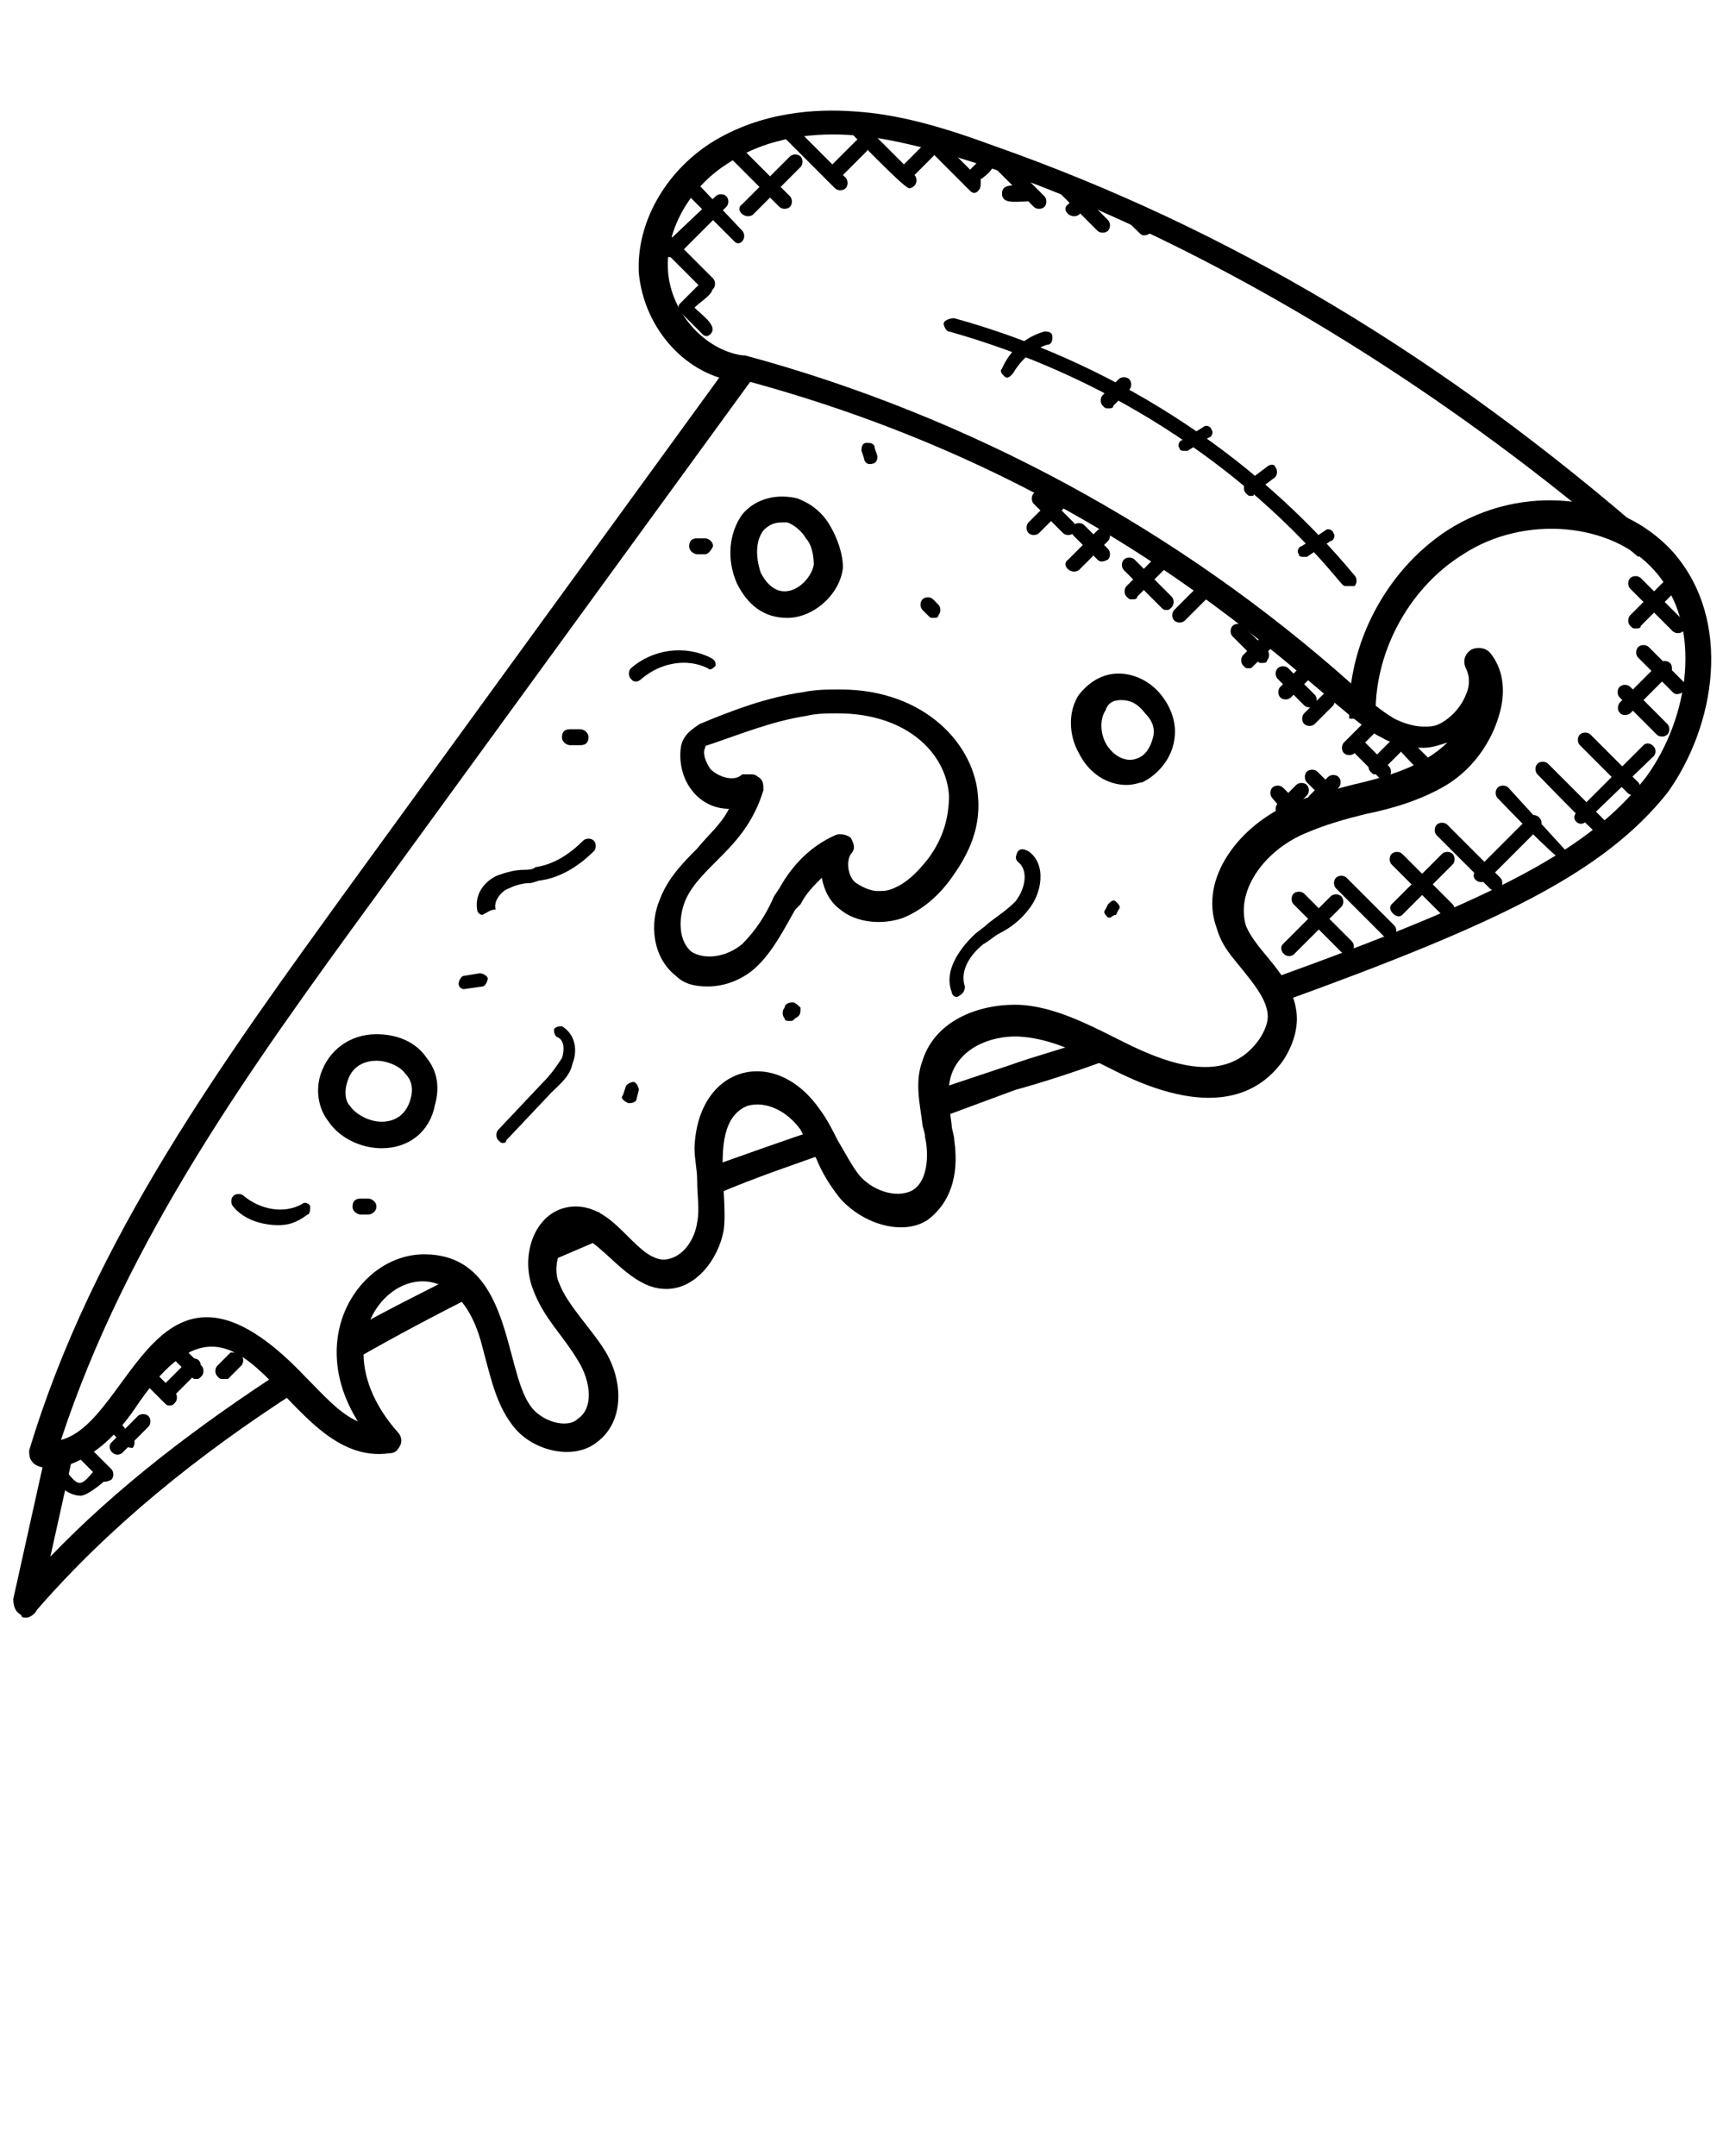 <?xml version="1.0" encoding="utf-8"?>
<!-- Generator: Adobe Illustrator 23.1.0, SVG Export Plug-In . SVG Version: 6.00 Build 0)  -->
<svg version="1.1" id="Слой_1" xmlns="http://www.w3.org/2000/svg" xmlns:xlink="http://www.w3.org/1999/xlink" x="0px" y="0px"
	 viewBox="0 0 65 81.3" style="enable-background:new 0 0 65 81.3;" xml:space="preserve">
<g>
	<g>
		<g>
			<g>
				<g>
					<path d="M1.2,55.1c-0.1-0.1-0.1-0.3-0.1-0.4c2.4-8,7.4-14.8,12.1-21.3l14.4-19.8c0.1-0.2,0.3-0.2,0.5-0.2
						c8.5,2.3,16.4,6.6,22.9,12.4l0.1,0.1c0.5,0.5,1,0.9,1.5,1.2c0.4,0.2,0.8,0.3,1.1,0.3l0,0c0.2,0,0.4,0,0.6-0.1
						c0.4-0.2,0.8-0.6,1-1.1c0.1-0.2,0.2-0.6,0-1c-0.1-0.2-0.1-0.5,0.2-0.7c0.2-0.1,0.5-0.1,0.7,0.1c0.5,0.6,0.6,1.4,0.4,2.2
						c-0.3,1.2-1.1,2.3-2.2,2.9c-0.9,0.5-1.9,0.8-2.9,1c-0.8,0.2-1.5,0.4-2.2,0.7c-1.5,0.6-2.7,2.1-2.3,3.5c0.4,1,1.7,1.8,1.9,3.2
						c0.1,0.6-0.1,1.3-0.5,1.9c-1,1.4-2.9,2.1-6.3,0.4l-0.4-0.2c-1-0.5-2-1-3.1-1.1c-1-0.1-2.3,0.3-2.7,1.4c-0.2,0.6-0.1,1.2,0,1.9
						c0,0.2,0.1,0.4,0.1,0.6c0.2,1.4-0.2,2.4-1,3c-0.9,0.6-2.4,0.2-3.3-0.8c-0.4-0.5-0.7-1-0.9-1.5c-0.2-0.4-0.4-0.7-0.6-1.1
						c-0.5-0.7-1.3-1.1-2-0.9c-1.5,0.6-0.7,3.3-0.9,4.7c-0.2,1.1-1.1,2.3-2.3,2.2c-1.7-0.1-2.9-3-3.8-1.6c-0.2,0.4-0.3,1-0.1,1.4
						c0.3,0.8,1.2,1.7,1.7,2.5c0.7,1.1,0.8,2.7-0.3,3.5c-0.9,0.7-2.5,0.3-3.2-0.7c-0.6-0.8-0.8-1.8-1.1-2.9c-1.3-5.3-7-1.1-3.2,3.2
						c0.1,0.1,0.2,0.3,0.1,0.5c-0.1,0.2-0.2,0.3-0.4,0.3c-4.1,0.6-5.4-8-9.6-1.7C3.4,55.6,1.5,55.6,1.2,55.1z M28.3,14.4L14.1,33.9
						C9.5,40.2,4.8,46.7,2.3,54.3c2.7-0.7,3.6-8.3,9.2-2.4c0.7,0.7,1.3,1.4,2,1.7c-2-3.2,0.1-6.3,2.5-6.3c3.3,0,3,4.3,4,5.7
						c0.4,0.6,1.4,0.9,1.8,0.5c0.6-0.4,0.5-1.4,0-2.2c-0.6-1-1.3-1.6-1.7-2.7c-0.5-1.3,0.1-3,1.5-3.1c1.6-0.1,2.3,1.9,3.4,2
						c0,0,0,0,0,0c0.7,0,1.2-0.7,1.3-1.4c0.1-0.5,0-1,0-1.6c0-0.4-0.1-0.8-0.1-1.2c0.1-3.1,3-3.9,4.7-1.5c0.3,0.4,0.5,0.8,0.7,1.2
						c0.3,0.5,0.5,0.9,0.8,1.3c0.5,0.6,1.4,0.9,2,0.6c0.7-0.4,0.6-1.6,0.5-2c0-0.2-0.1-0.4-0.1-0.5c-0.1-0.8-0.3-1.6,0-2.4
						c0.5-1.6,2.3-2.2,3.8-2.1c1.2,0.1,2.4,0.7,3.4,1.2l0.4,0.2c1.8,0.9,3.9,1.6,5.1-0.1c0.2-0.3,0.4-0.7,0.3-1.1
						c-0.1-0.5-0.5-1-0.9-1.5c-0.4-0.5-0.8-0.9-1-1.6c-0.7-1.9,0.9-3.9,2.8-4.7c0.8-0.3,1.5-0.5,2.3-0.7c1.3-0.3,2.7-0.7,3.6-1.6
						c0,0,0,0,0,0c-0.3,0.1-0.6,0.2-0.9,0.2l0,0c-0.5,0-1.1-0.1-1.6-0.4C50.1,26.9,43.3,18.5,28.3,14.4z"/>
				</g>
				<g>
					<path d="M1,61c-0.1,0-0.2,0-0.2-0.1c-0.2-0.1-0.3-0.3-0.3-0.6l1.2-5.4l1,0.2l-0.8,3.6c2.5-2.6,5.5-4.9,8.9-7.1l0.5,0.8
						c-3.9,2.5-7.2,5.2-9.9,8.3C1.3,60.9,1.1,61,1,61z"/>
				</g>
				<g>
					<path d="M13.5,51.2L13,50.3c1.4-0.8,3-1.6,4.6-2.4l0.4,0.9C16.4,49.6,14.9,50.4,13.5,51.2z"/>
				</g>
				<g>
					<path d="M20.9,47.5l-0.4-0.9c0.7-0.3,1.4-0.6,2.1-0.9l0.4,0.9C22.3,46.9,21.6,47.2,20.9,47.5z"/>
				</g>
				<g>
					<path d="M27.1,45L26.8,44c1.4-0.5,2.8-1,4.3-1.5l0.3,0.9C30,43.9,28.5,44.4,27.1,45z"/>
				</g>
				<g>
					<path d="M35.6,42.1l-0.3-1l2.7-0.9c1.1-0.4,2.3-0.7,3.4-1.1l0.3,0.9c-1.1,0.4-2.3,0.8-3.4,1.1L35.6,42.1z"/>
				</g>
				<g>
					<path d="M48.3,37.8l-0.3-0.9c8.6-3.1,12-4.9,14.1-7.6c1.6-2.2,2.2-5.7,0.3-7.8c-1.6-1.8-4.9-2.1-7.2-0.6
						c-2.1,1.3-3.4,3.8-3.3,6.2l-1,0c-0.1-2.8,1.4-5.6,3.7-7.1c2.8-1.8,6.5-1.4,8.5,0.8c2.3,2.6,1.6,6.6-0.2,9.1
						C60.5,32.9,56.6,34.8,48.3,37.8z"/>
				</g>
				<g>
					<path d="M61.8,21C49.1,10,36.5,5.4,32.2,5.1c-1.3-0.1-3.2,0-4.8,1.1c-1.4,0.9-2.3,2.5-2.2,4c0.1,1.6,1.4,3,2.8,3.2l-0.1,1
						c-2-0.2-3.6-2-3.8-4.1c-0.1-1.9,1-3.8,2.7-4.9c1.9-1.2,4-1.3,5.4-1.2c1.7,0.1,3.4,0.6,5.3,1.3c8.8,3.1,16.9,7.9,24.9,14.9
						L61.8,21z"/>
				</g>
			</g>
			<g>
				<path d="M14.4,43.3c-0.8,0-1.6-0.4-2-1c-0.4-0.5-0.5-1.2-0.3-1.8c0.3-0.9,1.1-1.5,2.1-1.5c0.8,0,1.5,0.3,1.9,0.9
					c0.4,0.5,0.5,1.1,0.3,1.8C16.2,42.7,15.4,43.3,14.4,43.3z M14.2,40c-0.3,0-0.9,0.1-1.1,0.8c-0.1,0.3-0.1,0.7,0.1,0.9
					c0.2,0.3,0.7,0.6,1.2,0.6c0.3,0,0.9-0.1,1.1-0.9c0.1-0.4,0-0.7-0.2-0.9C15.1,40.2,14.6,40,14.2,40z"/>
			</g>
			<g>
				<path d="M42.5,29.6c-0.7,0-1.4-0.4-1.8-1.2c-0.4-0.7-0.4-1.6,0-2.2c0.4-0.5,0.9-0.8,1.5-0.8c0.6,0,1.2,0.3,1.6,0.8
					c0.4,0.5,0.6,1.1,0.5,1.7c-0.1,0.7-0.6,1.3-1.2,1.6C43,29.5,42.8,29.6,42.5,29.6z M42.3,26.4c-0.3,0-0.5,0.1-0.6,0.4
					c-0.2,0.3-0.2,0.8,0,1.2c0.2,0.4,0.7,0.8,1.2,0.6c0.3-0.1,0.5-0.4,0.6-0.8c0.1-0.4-0.1-0.7-0.3-0.9
					C42.9,26.5,42.6,26.4,42.3,26.4z"/>
			</g>
			<g>
				<path d="M29.7,23.3C29.7,23.3,29.6,23.3,29.7,23.3c-0.9,0-1.5-0.5-1.9-1.3c-0.4-0.9-0.3-1.9,0.2-2.6c0.5-0.6,1.3-0.8,2.1-0.6
					c0.5,0.2,0.9,0.5,1.2,1c0.3,0.5,0.5,1.1,0.5,1.6C31.7,22.4,30.7,23.3,29.7,23.3z M29.5,19.7c-0.3,0-0.5,0.1-0.7,0.3
					c-0.3,0.4-0.3,1-0.1,1.6c0.1,0.2,0.4,0.7,0.9,0.7l0,0.5v-0.5c0.5,0,1-0.5,1.1-1c0-0.4-0.1-0.8-0.3-1c-0.1-0.2-0.4-0.5-0.7-0.6
					C29.7,19.7,29.6,19.7,29.5,19.7z"/>
			</g>
			<g>
				<path d="M26.7,37.2L26.7,37.2c-0.5,0-0.9-0.1-1.2-0.4c-0.9-0.7-1-2-0.6-2.9c0.3-0.8,0.9-1.4,1.4-1.9c0.4-0.5,0.9-0.9,1.2-1.5
					c-0.6,0-1.1-0.3-1.4-0.7c-0.4-0.5-0.5-1.2-0.4-1.7c0.1-0.4,0.4-0.6,0.7-0.8c1.2-0.5,2.5-1,3.9-1.2c0.5-0.1,0.9-0.1,1.4-0.1
					c3.2,0,5.1,2.1,5.2,4.1c0.1,1.3-0.5,2.3-1,3c-0.5,0.7-1.1,1.2-1.8,1.5c-0.8,0.3-1.8,0.2-2.4-0.3c-0.4-0.3-0.6-0.7-0.7-1.2
					c-0.3,0.3-0.6,0.6-0.8,1L30,34.3c-0.4,0.7-0.8,1.5-1.4,2.1C28.1,36.9,27.4,37.2,26.7,37.2z M28.3,29.2c0.1,0,0.2,0,0.3,0.1
					c0.2,0.1,0.2,0.3,0.2,0.5c-0.4,1.3-1.1,2-1.8,2.7c-0.5,0.5-1,1-1.2,1.6c-0.2,0.6-0.2,1.4,0.3,1.8c0.5,0.3,1.3,0.2,1.9-0.3
					c0.5-0.5,0.9-1.1,1.2-1.8l0.2-0.3c0.5-0.9,1.2-1.6,2.1-2c0.2-0.1,0.5,0,0.6,0.1c0.1,0.2,0.2,0.4,0,0.6c-0.2,0.3-0.1,0.9,0.2,1.1
					c0.3,0.2,0.6,0.3,0.8,0.3c0.2,0,0.4,0,0.6-0.1c0.5-0.2,0.9-0.6,1.3-1.1c0.6-0.8,0.8-1.6,0.8-2.4c-0.1-1.6-1.6-3.1-4.2-3.1
					c-0.4,0-0.8,0-1.2,0.1c-1.3,0.2-2.5,0.7-3.7,1.1c-0.1,0-0.1,0.1-0.1,0.1c-0.1,0.2,0,0.5,0.2,0.8c0.3,0.3,0.9,0.5,1.2,0.2
					C28.1,29.2,28.2,29.2,28.3,29.2z"/>
			</g>
		</g>
		<g>
			<path d="M29.4,7.8l-1.9-1.9c-0.1-0.1-0.1-0.3,0-0.4c0.1-0.1,0.3-0.1,0.4,0l1.9,1.9c0.1,0.1,0.1,0.3,0,0.4
				C29.7,7.9,29.5,7.9,29.4,7.8z"/>
		</g>
		<g>
			<path d="M31.5,7.1l-2.2-2.2c-0.1-0.1-0.1-0.3,0-0.4c0.1-0.1,0.3-0.1,0.4,0l2.2,2.2C32,6.8,32,7,31.9,7.1
				C31.8,7.2,31.6,7.2,31.5,7.1z"/>
		</g>
		<g>
			<path d="M27.7,9.1l-1.8-1.8c-0.1-0.1-0.1-0.3,0-0.4c0.1-0.1,0.3-0.1,0.4,0L28,8.7c0.1,0.1,0.1,0.3,0,0.4
				C27.9,9.2,27.8,9.2,27.7,9.1z"/>
		</g>
		<g>
			<path d="M26.5,10.9l-1.6-1.6c-0.1-0.1-0.1-0.3,0-0.4c0.1-0.1,0.3-0.1,0.4,0l1.6,1.6c0.1,0.1,0.1,0.3,0,0.4
				C26.8,11,26.6,11,26.5,10.9z"/>
		</g>
		<g>
			<path d="M34.3,7.1c-0.2,0-2.3-2.2-2.4-2.3c-0.1-0.1-0.1-0.3,0-0.4c0.1-0.1,0.3-0.1,0.4,0l2.2,2.2c0.1,0.1,0.1,0.3,0,0.4
				C34.5,7,34.4,7.1,34.3,7.1z"/>
		</g>
		<g>
			<path d="M36.6,7.2L35,5.6c-0.1-0.1-0.1-0.3,0-0.4c0.1-0.1,0.3-0.1,0.4,0l1.6,1.6C37,7,37,7.1,36.9,7.2
				C36.8,7.3,36.7,7.3,36.6,7.2z"/>
		</g>
		<g>
			<path d="M39,7.8l-1.6-1.6c-0.1-0.1-0.1-0.3,0-0.4c0.1-0.1,0.3-0.1,0.4,0l1.6,1.6c0.1,0.1,0.1,0.3,0,0.4C39.3,7.9,39.1,7.9,39,7.8
				z"/>
		</g>
		<g>
			<path d="M41.4,8.7L40,7.3c-0.2-0.2,0.1-0.6,0.4-0.4l1.4,1.4c0.1,0.1,0.1,0.3,0,0.4C41.7,8.8,41.5,8.8,41.4,8.7z"/>
		</g>
		<g>
			<path d="M43,8.8c-0.3-0.3-0.7-0.6-0.4-0.8c0.1-0.1,0.3-0.1,0.4,0c0.3,0.3,0.7,0.6,0.4,0.8C43.2,8.9,43.1,8.9,43,8.8z"/>
		</g>
		<g>
			<path d="M26.5,12.6l-0.8-0.8c0,0-0.1-0.1-0.1-0.2c0-0.1,0-0.1,0.1-0.2l0.7-0.7c0.1-0.1,0.3-0.1,0.4,0c0.3,0.3-0.3,0.6-0.6,0.9
				c0.3,0.3,0.9,0.7,0.6,1C26.7,12.7,26.6,12.7,26.5,12.6z"/>
		</g>
		<g>
			<path d="M25.3,9.7c-0.1,0-0.1,0-0.2-0.1c-0.1-0.1-0.1-0.3,0-0.4L27,7.4c0.1-0.1,0.3-0.1,0.4,0s0.1,0.3,0,0.4l-1.9,1.9
				C25.4,9.7,25.3,9.7,25.3,9.7z"/>
		</g>
		<g>
			<path d="M28,7.7l1.8-1.8c0.1-0.1,0.3-0.1,0.4,0s0.1,0.3,0,0.4l-1.8,1.8C28.1,8.3,27.7,7.9,28,7.7z"/>
		</g>
		<g>
			<path d="M31.2,6.8c-0.1-0.1-0.1-0.3,0-0.4l1.1-1.1c0.2-0.2,0.6,0.1,0.4,0.4l-1.1,1.1C31.4,6.9,31.3,6.9,31.2,6.8z"/>
		</g>
		<g>
			<path d="M33.9,6.4l0.9-0.9c0.1-0.1,0.3-0.1,0.4,0c0.1,0.1,0.1,0.3,0,0.4l-0.9,0.9C34.1,7,33.7,6.6,33.9,6.4z"/>
		</g>
		<g>
			<path d="M36.4,7C36.2,6.7,36.7,6.3,37,6c0.1-0.1,0.3-0.1,0.4,0c0.3,0.3-0.3,0.7-0.6,0.9C36.7,7,36.5,7.1,36.4,7z"/>
		</g>
		<g>
			<path d="M38.7,7.6c-0.4,0-0.9,0.1-0.9-0.3s0.5-0.3,0.9-0.3C39,7.1,39,7.6,38.7,7.6z"/>
		</g>
		<g>
			<path d="M40.3,7.7c0.3-0.3,0.7-0.9,1-0.6s-0.3,0.7-0.6,1C40.4,8.3,40,7.9,40.3,7.7z"/>
		</g>
		<g>
			<path d="M50.8,22.1c-0.1,0-0.1,0-0.2-0.1c-3.8-4.6-9.1-7.9-14.8-9.5c-0.1,0-0.2-0.2-0.2-0.3S35.8,12,36,12
				c5.8,1.6,11.2,5,15.1,9.7c0.1,0.1,0.1,0.3,0,0.4C50.9,22.1,50.9,22.1,50.8,22.1z"/>
		</g>
		<g>
			<path d="M37.9,14.2c-0.1-0.1-0.2-0.2-0.1-0.3c0.3-0.7,0.9-1.2,1.6-1.4c0.1,0,0.3,0,0.3,0.2c0,0.1,0,0.3-0.2,0.3
				c-0.6,0.2-1,0.6-1.3,1.1C38.1,14.2,38,14.3,37.9,14.2z"/>
		</g>
		<g>
			<path d="M41.8,15.4c-0.1,0-0.1,0-0.2-0.1c-0.1-0.1-0.1-0.3,0-0.4l0.6-0.6c0.1-0.1,0.3-0.1,0.4,0c0.1,0.1,0.1,0.3,0,0.4L42,15.3
				C42,15.4,41.9,15.4,41.8,15.4z"/>
		</g>
		<g>
			<path d="M44.7,17c-0.1,0-0.2,0-0.2-0.1c-0.1-0.1,0-0.3,0.1-0.3l0.8-0.5c0.1-0.1,0.3,0,0.3,0.1c0.1,0.1,0,0.3-0.1,0.3L44.8,17
				C44.8,17,44.8,17,44.7,17z"/>
		</g>
		<g>
			<path d="M47.2,18.7c-0.1,0-0.1,0-0.2-0.1c-0.1-0.1-0.1-0.3,0-0.4l0.8-0.6c0.1-0.1,0.3-0.1,0.3,0c0.1,0.1,0.1,0.3,0,0.4l-0.8,0.6
				C47.3,18.7,47.3,18.7,47.2,18.7z"/>
		</g>
		<g>
			<path d="M49.2,21c-0.1,0-0.2,0-0.2-0.1c-0.1-0.1,0-0.3,0.1-0.3l0.9-0.6c0.1-0.1,0.3,0,0.3,0.1c0.1,0.1,0,0.3-0.1,0.3l-0.9,0.6
				C49.3,21,49.2,21,49.2,21z"/>
		</g>
		<g>
			<path d="M38.8,20.1c-0.1-0.1-0.1-0.3,0-0.4l1.1-1.1c0.1-0.1,0.3-0.1,0.4,0c0.1,0.1,0.1,0.3,0,0.4l-1.1,1.1
				C39.1,20.2,38.9,20.2,38.8,20.1z"/>
		</g>
		<g>
			<path d="M40.3,21.1l1.1-1.1c0.1-0.1,0.3-0.1,0.4,0s0.1,0.3,0,0.4l-1.1,1.1C40.4,21.7,40,21.3,40.3,21.1z"/>
		</g>
		<g>
			<path d="M42.7,22.6c-0.1,0-0.1,0-0.2-0.1c-0.1-0.1-0.1-0.3,0-0.4l1.2-1.2c0.1-0.1,0.3-0.1,0.4,0c0.1,0.1,0.1,0.3,0,0.4l-1.2,1.2
				C42.9,22.6,42.8,22.6,42.7,22.6z"/>
		</g>
		<g>
			<path d="M44.3,23.4c-0.1-0.1-0.1-0.3,0-0.4l0.9-0.9c0.1-0.1,0.3-0.1,0.4,0c0.1,0.1,0.1,0.3,0,0.4l-0.9,0.9
				C44.6,23.5,44.4,23.5,44.3,23.4z"/>
		</g>
		<g>
			<path d="M47.1,25.2c-0.1,0-0.1,0-0.2-0.1c-0.1-0.1-0.1-0.3,0-0.4l0.8-0.8c0.1-0.1,0.3-0.1,0.4,0c0.1,0.1,0.1,0.3,0,0.4l-0.8,0.8
				C47.2,25.2,47.2,25.2,47.1,25.2z"/>
		</g>
		<g>
			<path d="M48.3,26.3c-0.1-0.1-0.1-0.3,0-0.4l0.7-0.7c0.1-0.1,0.3-0.1,0.4,0c0.1,0.1,0.1,0.3,0,0.4l-0.7,0.7
				C48.6,26.4,48.4,26.4,48.3,26.3z"/>
		</g>
		<g>
			<path d="M49.2,27.3c-0.1-0.1-0.1-0.3,0-0.4l0.7-0.7c0.2-0.2,0.6,0.1,0.4,0.4l-0.7,0.7C49.5,27.4,49.3,27.4,49.2,27.3z"/>
		</g>
		<g>
			<path d="M50.7,28.4c-0.1-0.1-0.1-0.3,0-0.4l0.9-0.9c0.1-0.1,0.3-0.1,0.4,0c0.1,0.1,0.1,0.3,0,0.4l-0.9,0.9
				C51,28.5,50.8,28.5,50.7,28.4z"/>
		</g>
		<g>
			<path d="M51.9,29.2c-0.1,0-0.1,0-0.2-0.1c-0.1-0.1-0.1-0.3,0-0.4l0.9-0.9c0.1-0.1,0.3-0.1,0.4,0s0.1,0.3,0,0.4l-0.9,0.9
				C52,29.2,52,29.2,51.9,29.2z"/>
		</g>
		<g>
			<path d="M49.6,30.5c-0.1,0-0.1,0-0.2-0.1c-0.1-0.1-0.1-0.3,0-0.4l0.7-0.7c0.1-0.1,0.3-0.1,0.4,0s0.1,0.3,0,0.4l-0.7,0.7
				C49.7,30.5,49.6,30.5,49.6,30.5z"/>
		</g>
		<g>
			<path d="M48.4,30.8c-0.1,0-0.1,0-0.2-0.1c-0.1-0.1-0.1-0.3,0-0.4l0.7-0.7c0.1-0.1,0.3-0.1,0.4,0s0.1,0.3,0,0.4l-0.7,0.7
				C48.5,30.8,48.4,30.8,48.4,30.8z"/>
		</g>
		<g>
			<path d="M48.8,30.9c-0.1,0-0.1,0-0.2-0.1L48,30.1c-0.1-0.1-0.1-0.3,0-0.4c0.1-0.1,0.3-0.1,0.4,0l0.7,0.7c0.1,0.1,0.1,0.3,0,0.4
				C48.9,30.8,48.9,30.9,48.8,30.9z"/>
		</g>
		<g>
			<path d="M50.2,30.3c-0.1,0-0.1,0-0.2-0.1l-0.7-0.7c-0.1-0.1-0.1-0.3,0-0.4c0.1-0.1,0.3-0.1,0.4,0l0.7,0.7c0.1,0.1,0.1,0.3,0,0.4
				C50.4,30.3,50.3,30.3,50.2,30.3z"/>
		</g>
		<g>
			<path d="M52.2,29.4c-0.1,0-0.1,0-0.2-0.1l-1-1c-0.1-0.1-0.1-0.3,0-0.4s0.3-0.1,0.4,0l1,1c0.1,0.1,0.1,0.3,0,0.4
				C52.3,29.4,52.3,29.4,52.2,29.4z"/>
		</g>
		<g>
			<path d="M49.2,26.6l-1-1c-0.1-0.1-0.1-0.3,0-0.4s0.3-0.1,0.4,0l1,1c0.1,0.1,0.1,0.3,0,0.4C49.5,26.7,49.3,26.7,49.2,26.6z"/>
		</g>
		<g>
			<path d="M47.6,25c-0.1,0-0.1,0-0.2-0.1L46.5,24c-0.1-0.1-0.1-0.3,0-0.4c0.1-0.1,0.3-0.1,0.4,0l0.9,0.9c0.1,0.1,0.1,0.3,0,0.4
				C47.8,25,47.7,25,47.6,25z"/>
		</g>
		<g>
			<path d="M44,23c-0.1,0-0.1,0-0.2-0.1l-1.4-1.4c-0.1-0.1-0.1-0.3,0-0.4c0.1-0.1,0.3-0.1,0.4,0l1.4,1.4c0.1,0.1,0.1,0.3,0,0.4
				C44.1,23,44.1,23,44,23z"/>
		</g>
		<g>
			<path d="M41.4,21.1l-0.9-0.9c-0.1-0.1-0.1-0.3,0-0.4c0.1-0.1,0.3-0.1,0.4,0l0.9,0.9c0.1,0.1,0.1,0.3,0,0.4
				C41.6,21.2,41.5,21.2,41.4,21.1z"/>
		</g>
		<g>
			<path d="M40.1,20.1L39,19c-0.1-0.1-0.1-0.3,0-0.4s0.3-0.1,0.4,0l1.1,1.1c0.1,0.1,0.1,0.3,0,0.4C40.4,20.2,40.2,20.2,40.1,20.1z"
				/>
		</g>
		<g>
			<path d="M54,29.4c-0.2,0-1-0.9-1.1-1c-0.2-0.2,0.1-0.6,0.4-0.4l1,1c0.1,0.1,0.1,0.3,0,0.4C54.2,29.4,54.1,29.4,54,29.4z"/>
		</g>
		<g>
			<path d="M60.7,31.8c-0.2,0-2.5-2.4-2.7-2.6c-0.1-0.1-0.1-0.3,0-0.4c0.1-0.1,0.3-0.1,0.4,0l2.5,2.5c0.1,0.1,0.1,0.3,0,0.4
				C60.8,31.7,60.8,31.8,60.7,31.8z"/>
		</g>
		<g>
			<path d="M61.4,29.9l-1.8-1.8c-0.1-0.1-0.1-0.3,0-0.4c0.1-0.1,0.3-0.1,0.4,0l1.8,1.8c0.1,0.1,0.1,0.3,0,0.4
				C61.6,30,61.5,30,61.4,29.9z"/>
		</g>
		<g>
			<path d="M62.5,27.7l-1.4-1.4c-0.1-0.1-0.1-0.3,0-0.4s0.3-0.1,0.4,0l1.4,1.4c0.1,0.1,0.1,0.3,0,0.4C62.8,27.8,62.6,27.8,62.5,27.7
				z"/>
		</g>
		<g>
			<path d="M63.1,26.1l-1.3-1.3c-0.1-0.1-0.1-0.3,0-0.4c0.1-0.1,0.3-0.1,0.4,0l1.3,1.3c0.1,0.1,0.1,0.3,0,0.4
				C63.3,26.2,63.2,26.2,63.1,26.1z"/>
		</g>
		<g>
			<path d="M63.1,23.8l-1.6-1.6c-0.1-0.1-0.1-0.3,0-0.4s0.3-0.1,0.4,0l1.6,1.6c0.1,0.1,0.1,0.3,0,0.4C63.4,23.9,63.2,23.9,63.1,23.8
				z"/>
		</g>
		<g>
			<path d="M58.9,32.4c-0.2,0-2.3-2.2-2.4-2.3c-0.1-0.1-0.1-0.3,0-0.4s0.3-0.1,0.4,0L59,32c0.1,0.1,0.1,0.3,0,0.4
				C59,32.4,58.9,32.4,58.9,32.4z"/>
		</g>
		<g>
			<path d="M56.2,33.5l-2-2c-0.1-0.1-0.1-0.3,0-0.4s0.3-0.1,0.4,0l2,2c0.1,0.1,0.1,0.3,0,0.4C56.4,33.6,56.3,33.6,56.2,33.5z"/>
		</g>
		<g>
			<path d="M54.4,34.5l-1.9-1.9c-0.1-0.1-0.1-0.3,0-0.4s0.3-0.1,0.4,0l1.9,1.9c0.1,0.1,0.1,0.3,0,0.4C54.6,34.6,54.5,34.6,54.4,34.5
				z"/>
		</g>
		<g>
			<path d="M52.2,35.3l-1.8-1.8c-0.1-0.1-0.1-0.3,0-0.4s0.3-0.1,0.4,0l1.8,1.8c0.1,0.1,0.1,0.3,0,0.4C52.5,35.3,52.3,35.4,52.2,35.3
				z"/>
		</g>
		<g>
			<path d="M50.6,35.9l-1.8-1.8c-0.1-0.1-0.1-0.3,0-0.4s0.3-0.1,0.4,0l1.8,1.8c0.1,0.1,0.1,0.3,0,0.4C50.9,36,50.7,36,50.6,35.9z"/>
		</g>
		<g>
			<path d="M48.4,35.6l1.8-1.8c0.1-0.1,0.3-0.1,0.4,0c0.1,0.1,0.1,0.3,0,0.4L48.8,36C48.5,36.2,48.2,35.8,48.4,35.6z"/>
		</g>
		<g>
			<path d="M52.5,34.1l1.9-1.9c0.1-0.1,0.3-0.1,0.4,0s0.1,0.3,0,0.4l-1.9,1.9C52.7,34.7,52.3,34.3,52.5,34.1z"/>
		</g>
		<g>
			<path d="M55.7,32.8l2-2c0.2-0.2,0.6,0.1,0.4,0.4l-2,2C55.8,33.4,55.4,33.1,55.7,32.8z"/>
		</g>
		<g>
			<path d="M59.5,30.6l2.5-2.5c0.2-0.2,0.6,0.1,0.4,0.4L59.8,31C59.6,31.2,59.2,30.9,59.5,30.6z"/>
		</g>
		<g>
			<path d="M61.1,26.5l1.5-1.5c0.1-0.1,0.3-0.1,0.4,0s0.1,0.3,0,0.4l-1.5,1.5C61.2,27.1,60.9,26.8,61.1,26.5z"/>
		</g>
		<g>
			<path d="M61.7,23.7c-0.1,0-0.1,0-0.2-0.1c-0.1-0.1-0.1-0.3,0-0.4l1.4-1.4c0.1-0.1,0.3-0.1,0.4,0s0.1,0.3,0,0.4l-1.4,1.4
				C61.9,23.7,61.8,23.7,61.7,23.7z"/>
		</g>
		<g>
			<path d="M3.8,55.8l-1.2-1.2C2.4,54.3,2.7,54,3,54.2l1.2,1.2c0.1,0.1,0.1,0.3,0,0.4C4,55.9,3.9,55.9,3.8,55.8z"/>
		</g>
		<g>
			<path d="M4.7,54.5c-0.3-0.3-0.8-0.7-0.6-0.9c0.3-0.3,0.6,0.3,0.9,0.6c0.1,0.1,0.1,0.3,0,0.4C5,54.6,4.8,54.6,4.7,54.5z"/>
		</g>
		<g>
			<path d="M6.4,53c-0.1,0-0.1,0-0.2-0.1l-0.8-0.8c-0.2-0.2,0.1-0.6,0.4-0.4l0.8,0.8c0.1,0.1,0.1,0.3,0,0.4C6.5,53,6.5,53,6.4,53z"
				/>
		</g>
		<g>
			<path d="M7.4,52c-0.1,0-0.1,0-0.2-0.1l-0.9-0.9c-0.1-0.1-0.1-0.3,0-0.4c0.1-0.1,0.3-0.1,0.4,0l0.9,0.9c0.1,0.1,0.1,0.3,0,0.4
				C7.5,52,7.5,52,7.4,52z"/>
		</g>
		<g>
			<path d="M3,56.4c-0.4,0-1.1-0.5-0.8-0.8c0.1-0.1,0.3-0.1,0.4,0C3,56.1,3.1,56,3.6,55.4L4,55.8C3.2,56.5,3,56.4,3,56.4z"/>
		</g>
		<g>
			<path d="M4.2,54.4l1-1c0.1-0.1,0.3-0.1,0.4,0s0.1,0.3,0,0.4l-1,1C4.3,55,4,54.6,4.2,54.4z"/>
		</g>
		<g>
			<path d="M6.1,52.3l1-1c0.1-0.1,0.3-0.1,0.4,0c0.1,0.1,0.1,0.3,0,0.4l-1,1C6.2,52.9,5.8,52.5,6.1,52.3z"/>
		</g>
		<g>
			<path d="M8.4,52c-0.1,0-0.1,0-0.2-0.1c-0.1-0.1-0.1-0.3,0-0.4l0.5-0.5C8.9,51,9,51,9.1,51.1c0.1,0.1,0.1,0.3,0,0.4l-0.5,0.5
				C8.6,52,8.5,52,8.4,52z"/>
		</g>
	</g>
	<g>
		<path d="M18.2,34.5c-0.1,0-0.2-0.1-0.2-0.2c-0.1-0.6,0.3-1.1,0.8-1.3c0.3-0.1,0.6-0.2,1-0.2c0.1,0,0.3,0,0.4-0.1
			c0.7-0.1,1.3-0.5,1.8-1c0.1-0.1,0.3-0.1,0.4,0c0.1,0.1,0.1,0.3,0,0.4c-0.6,0.6-1.3,1-2,1.1c-0.1,0-0.3,0.1-0.4,0.1
			c-0.3,0-0.6,0.1-0.8,0.2c-0.3,0.1-0.6,0.5-0.5,0.8C18.5,34.3,18.4,34.4,18.2,34.5C18.2,34.5,18.2,34.5,18.2,34.5z"/>
	</g>
	<g>
		<path d="M36.1,37.6c-0.1,0-0.2-0.1-0.2-0.2c-0.3-0.8,0.3-1.6,0.8-2.1c0.2-0.2,0.4-0.3,0.6-0.5c0.4-0.3,0.7-0.5,1-0.8
			c0.4-0.5,0.5-1.2,0.1-1.5c-0.1-0.1-0.1-0.2,0-0.4c0.1-0.1,0.2-0.1,0.4,0c0.7,0.5,0.5,1.6,0,2.2c-0.3,0.4-0.7,0.7-1.1,0.9
			c-0.2,0.1-0.4,0.3-0.6,0.4c-0.5,0.4-0.9,1-0.7,1.6C36.4,37.4,36.3,37.5,36.1,37.6C36.2,37.6,36.1,37.6,36.1,37.6z"/>
	</g>
	<g>
		<path d="M24,25.7c-0.1,0-0.1,0-0.2-0.1c-0.1-0.1-0.1-0.3,0-0.4c0.8-0.7,2-0.9,3-0.4C27,24.9,27,25,27,25.1
			c-0.1,0.1-0.2,0.2-0.3,0.1c-0.8-0.4-1.8-0.2-2.5,0.4C24.1,25.7,24,25.7,24,25.7z"/>
	</g>
	<g>
		<path d="M19,43.1c-0.1,0-0.1,0-0.2-0.1c-0.1-0.1-0.1-0.3,0-0.4l1.7-1.8c0.3-0.3,0.5-0.6,0.7-0.9c0.1-0.3,0.1-0.7-0.2-0.8
			c-0.1-0.1-0.1-0.2-0.1-0.3c0.1-0.1,0.2-0.1,0.3-0.1c0.5,0.3,0.6,0.9,0.4,1.4c-0.1,0.5-0.5,0.8-0.8,1.1L19.1,43
			C19.1,43.1,19,43.1,19,43.1z"/>
	</g>
	<g>
		<path d="M10.5,46.2c-0.6,0-1.3-0.2-1.7-0.7c-0.1-0.1-0.1-0.3,0-0.4c0.1-0.1,0.3-0.1,0.4,0c0.6,0.5,1.5,0.7,2.2,0.3
			c0.1-0.1,0.3,0,0.3,0.1s0,0.3-0.1,0.3C11.2,46.1,10.9,46.2,10.5,46.2z"/>
	</g>
	<g>
		<path d="M35.2,23.3c-0.1,0-0.1,0-0.2-0.1l-0.2-0.2c-0.1-0.1-0.1-0.3,0-0.4c0.1-0.1,0.3-0.1,0.4,0l0.2,0.2c0.1,0.1,0.1,0.3,0,0.4
			C35.4,23.3,35.3,23.3,35.2,23.3z"/>
	</g>
	<g>
		<path d="M41.9,34.6c0,0-0.1,0-0.1,0c-0.1-0.1-0.2-0.2-0.1-0.3l0.1-0.2c0.1-0.1,0.2-0.2,0.3-0.1c0.1,0.1,0.2,0.2,0.1,0.3l-0.1,0.2
			C42,34.5,41.9,34.6,41.9,34.6z"/>
	</g>
	<g>
		<path d="M17.5,37.3c-0.1,0-0.2-0.1-0.2-0.2c0-0.1,0.1-0.3,0.2-0.3l0.6-0.1c0.1,0,0.3,0.1,0.3,0.2c0,0.1-0.1,0.3-0.2,0.3L17.5,37.3
			C17.5,37.3,17.5,37.3,17.5,37.3z"/>
	</g>
	<g>
		<path d="M21.9,28.1h-0.4c-0.1,0-0.3-0.1-0.3-0.3s0.1-0.3,0.3-0.3h0.4c0.1,0,0.3,0.1,0.3,0.3S22.1,28.1,21.9,28.1z"/>
	</g>
	<g>
		<path d="M26.6,20.9h-0.3c-0.1,0-0.3-0.1-0.3-0.3s0.1-0.3,0.3-0.3h0.3c0.1,0,0.3,0.1,0.3,0.3C26.8,20.8,26.7,20.9,26.6,20.9z"/>
	</g>
	<g>
		<path d="M32.8,17.5c-0.1,0-0.2-0.1-0.2-0.2l-0.1-0.3c0-0.1,0-0.3,0.2-0.3c0.1,0,0.3,0,0.3,0.2l0.1,0.3
			C33.1,17.3,33.1,17.5,32.8,17.5C32.9,17.5,32.9,17.5,32.8,17.5z"/>
	</g>
	<g>
		<path d="M29.8,38.5c-0.1,0-0.2,0-0.2-0.1c-0.1-0.1-0.1-0.3,0-0.4c0,0,0,0,0,0c0,0,0,0,0,0c0-0.1,0.1-0.2,0.3-0.2
			c0.1,0,0.2,0.1,0.3,0.2c0,0.2,0,0.3-0.2,0.4C29.9,38.5,29.9,38.5,29.8,38.5z"/>
	</g>
	<g>
		<path d="M23.7,41.6C23.7,41.6,23.7,41.6,23.7,41.6c-0.2-0.1-0.3-0.2-0.2-0.3l0.1-0.3c0-0.1,0.2-0.2,0.3-0.2c0.1,0,0.2,0.2,0.2,0.3
			L24,41.5C23.9,41.6,23.8,41.6,23.7,41.6z"/>
	</g>
	<g>
		<path d="M13.9,45.8h-0.3c-0.1,0-0.3-0.1-0.3-0.3s0.1-0.3,0.3-0.3h0.3c0.1,0,0.3,0.1,0.3,0.3S14,45.8,13.9,45.8z"/>
	</g>
</g>
</svg>
